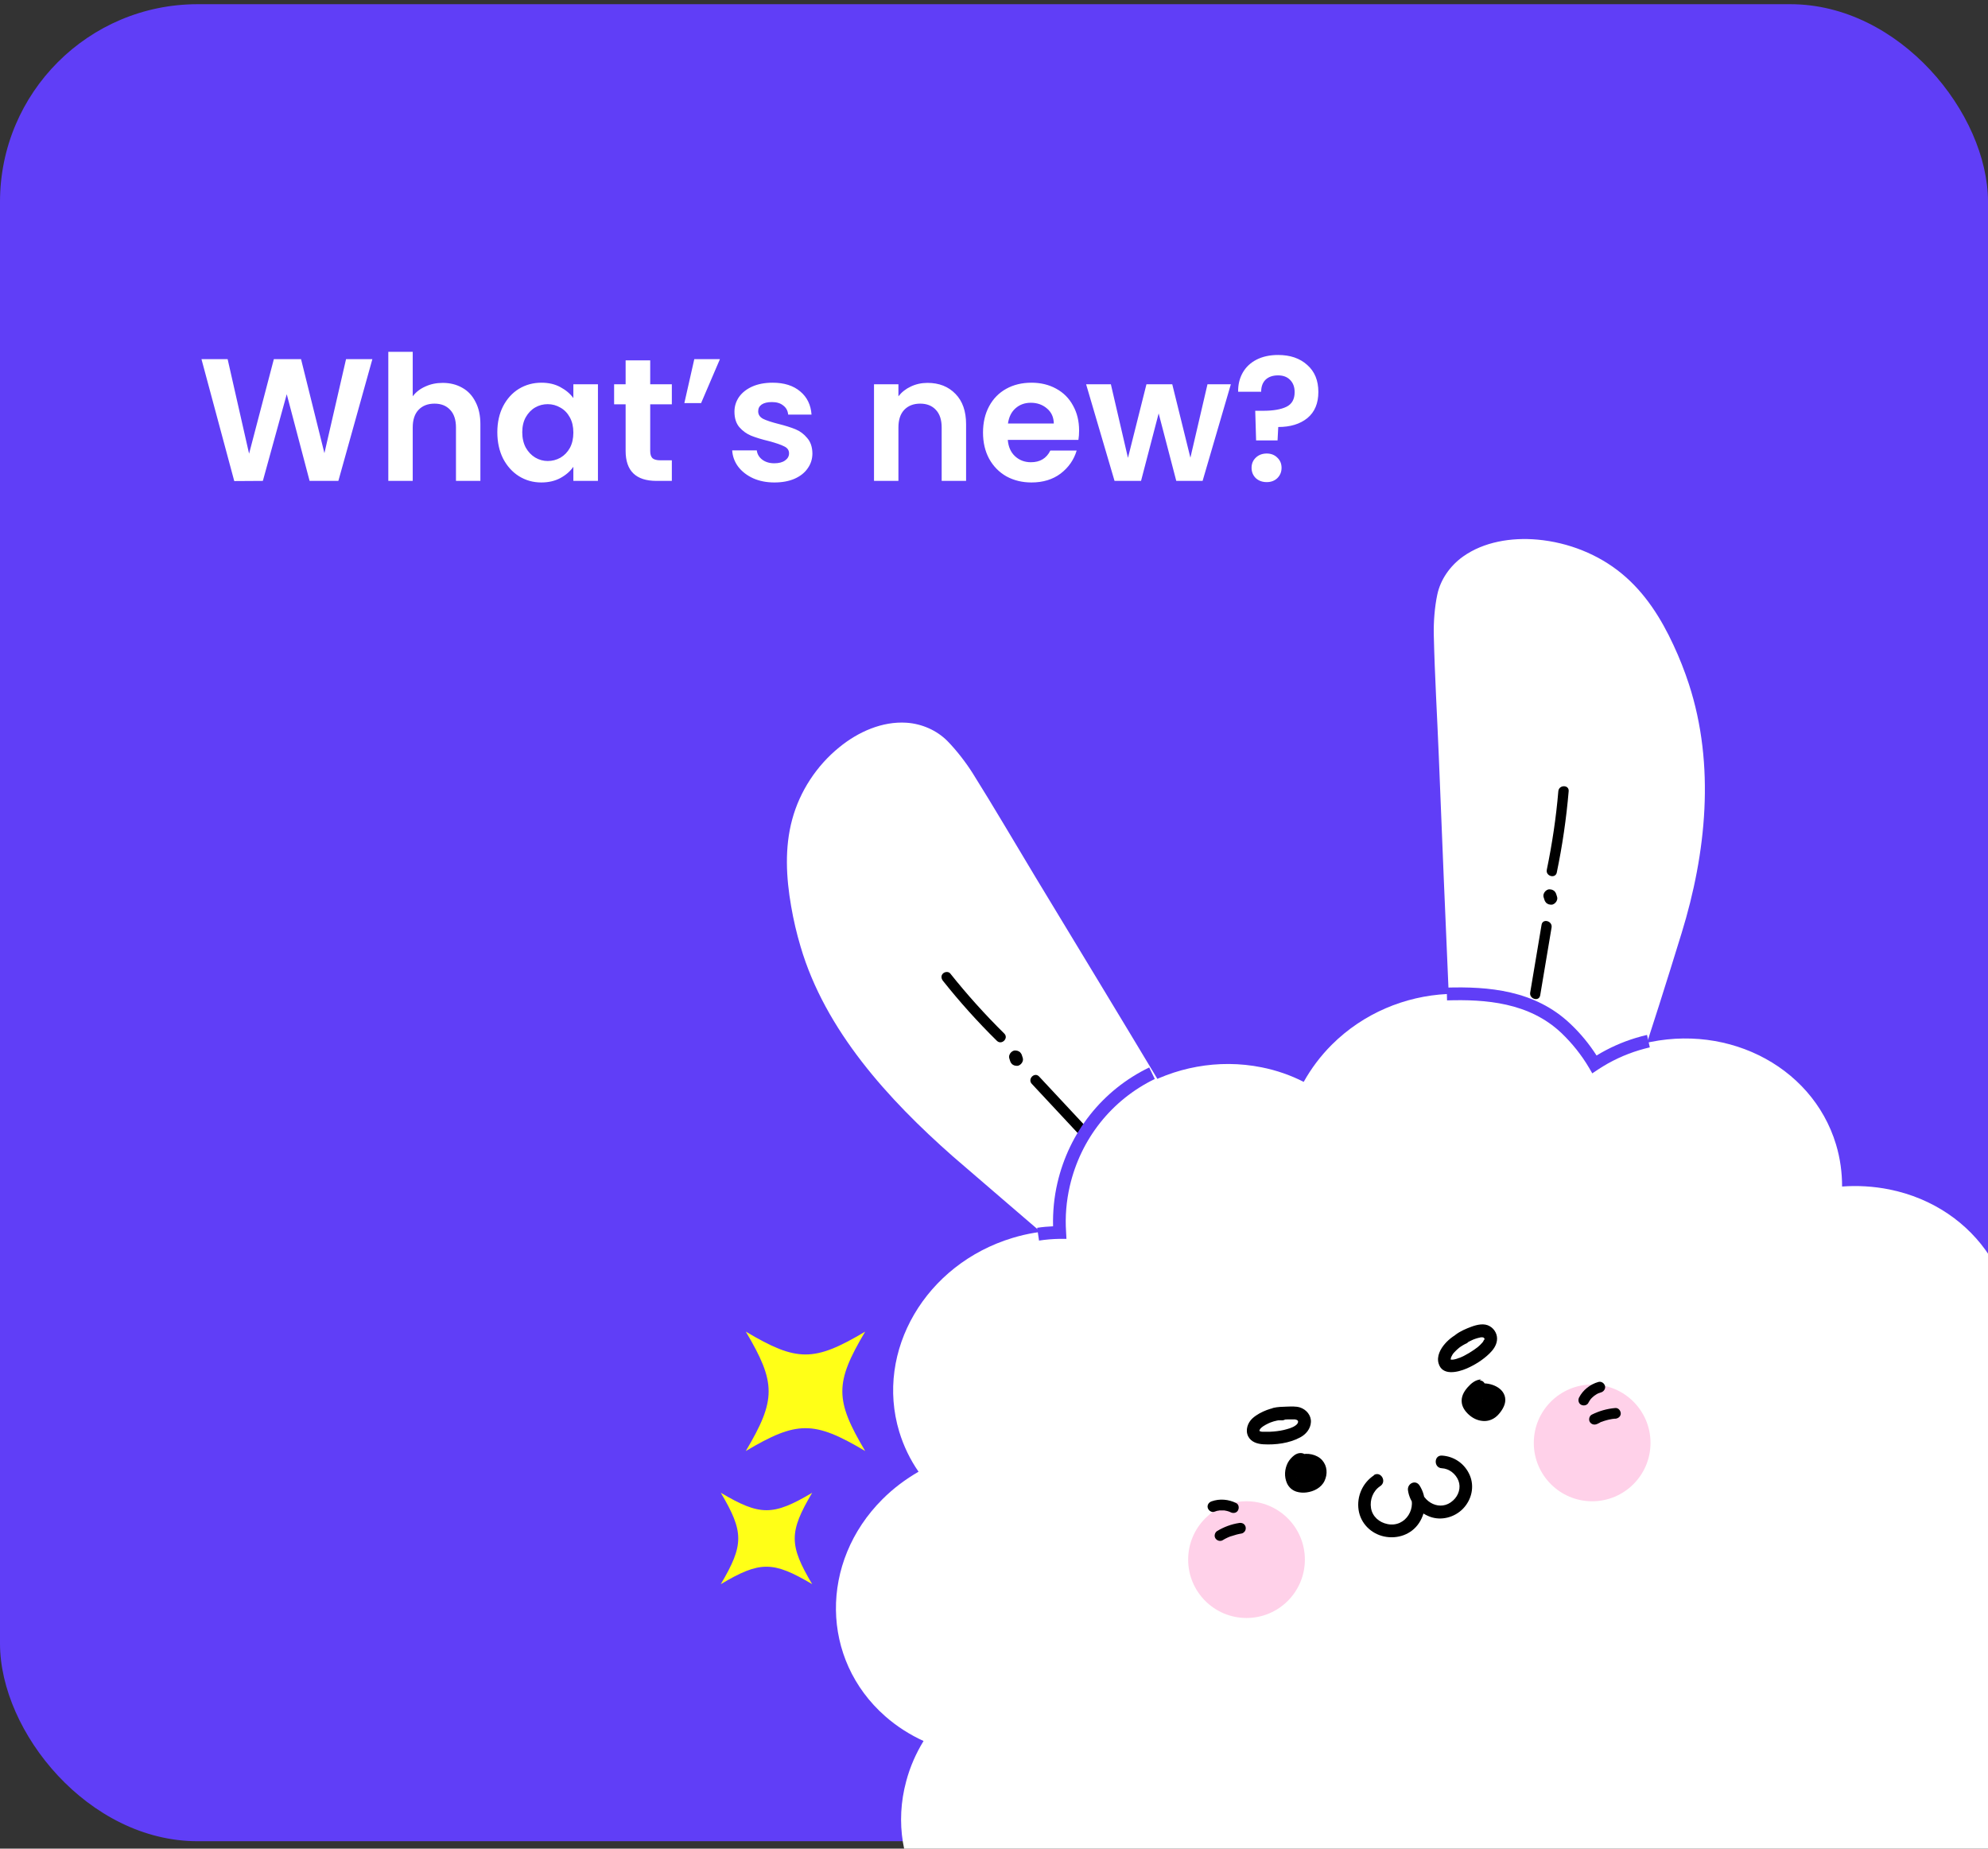 <svg width="171" height="159" viewBox="0 0 171 159" fill="none" xmlns="http://www.w3.org/2000/svg">

<rect x="0" y="0" width="171" height="159" fill="#333333" stroke="none"/>

<rect y="0.361" width="171" height="158" rx="17" fill="#603EF7"/>

<path d="M151.95 177.961C155.44 176.161 158.17 173.041 159.22 169.161C159.57 167.871 159.701 166.581 159.65 165.331C160.93 165.291 162.23 165.081 163.52 164.691C171 162.431 175.37 154.971 173.27 148.021C172.89 146.771 172.33 145.621 171.61 144.581C172.72 143.941 173.77 143.161 174.71 142.221C180.14 136.801 180.04 128.441 174.48 123.551C173.48 122.671 172.36 121.961 171.18 121.421C171.83 120.361 172.34 119.211 172.67 117.971C174.6 110.841 170.05 103.821 162.51 102.301C161.15 102.031 159.78 101.951 158.45 102.051C158.45 100.851 158.29 99.641 157.93 98.441C155.84 91.501 148.07 87.711 140.57 89.971C139.22 90.381 137.97 90.961 136.84 91.671C136.21 90.651 135.41 89.701 134.46 88.861C128.91 83.981 119.99 84.431 114.55 89.861C113.57 90.841 112.771 91.921 112.14 93.051C111.041 92.491 109.83 92.061 108.53 91.801C101.01 90.291 93.341 94.851 91.4 102.001C91.05 103.291 90.921 104.581 90.971 105.831C89.691 105.871 88.391 106.081 87.1 106.471C79.621 108.731 75.251 116.191 77.35 123.141C77.731 124.391 78.29 125.541 79.01 126.581C77.9 127.221 76.85 128.001 75.91 128.941C70.481 134.361 70.581 142.721 76.141 147.611C77.141 148.491 78.26 149.201 79.441 149.741C78.79 150.801 78.281 151.951 77.951 153.191C76.02 160.321 80.57 167.341 88.111 168.861C89.471 169.131 90.841 169.211 92.171 169.111C92.171 170.311 92.331 171.521 92.691 172.721C94.781 179.661 102.55 183.451 110.05 181.191C111.4 180.781 112.65 180.201 113.78 179.491C114.41 180.511 115.21 181.461 116.16 182.301C118.91 184.721 122.49 185.831 126.06 185.671L151.94 177.961H151.95Z" fill="white"/>
<path d="M91.001 107.232C91.001 107.232 82.581 100.002 81.941 99.442C76.421 94.572 70.981 88.632 68.861 81.412C68.52 80.272 68.251 79.112 68.05 77.942C67.621 75.481 67.481 72.912 68.141 70.481C68.79 68.072 70.231 65.862 72.191 64.272C73.82 62.941 75.891 62.022 77.981 62.161C79.3 62.252 80.581 62.812 81.501 63.742C82.27 64.531 83.081 65.572 83.671 66.511C85.51 69.442 87.26 72.442 89.05 75.412C92.65 81.362 96.26 87.302 99.841 93.272C99.971 93.481 100.09 93.692 100.22 93.901L91.01 107.242L91.001 107.232Z" fill="white"/>
<path d="M118.18 126.892C117.2 127.542 116.69 128.702 116.86 129.862C117.03 131.022 117.93 131.912 119.06 132.152C120.19 132.392 121.4 131.992 122.06 130.992C122.72 129.992 122.72 128.732 122.11 127.772C121.76 127.222 121.02 127.602 121.11 128.192C121.26 129.232 122.03 130.092 123 130.452C123.97 130.812 125.12 130.512 125.85 129.752C126.58 128.992 126.85 127.862 126.42 126.872C125.99 125.882 125.07 125.252 124.02 125.192C123.32 125.162 123.32 126.252 124.02 126.282C124.65 126.312 125.22 126.762 125.45 127.352C125.68 127.942 125.47 128.622 124.99 129.052C123.92 130.052 122.35 129.222 122.16 127.892L121.16 128.312C121.99 129.622 120.92 131.412 119.34 131.082C118.64 130.942 118.05 130.442 117.93 129.712C117.81 128.982 118.11 128.222 118.72 127.822C119.33 127.422 118.76 126.492 118.17 126.872L118.18 126.892Z" fill="black"/>
<path d="M93.421 96.921C92.071 95.481 90.721 94.031 89.381 92.591C88.991 92.171 88.361 92.801 88.751 93.221C90.101 94.661 91.451 96.111 92.791 97.551C93.181 97.971 93.811 97.341 93.421 96.921Z" fill="black"/>
<path d="M107.22 139.161C109.993 139.161 112.24 136.914 112.24 134.141C112.24 131.369 109.993 129.121 107.22 129.121C104.448 129.121 102.2 131.369 102.2 134.141C102.2 136.914 104.448 139.161 107.22 139.161Z" fill="#FFD1E9"/>
<path d="M136.951 129.122C139.723 129.122 141.971 126.874 141.971 124.102C141.971 121.329 139.723 119.082 136.951 119.082C134.178 119.082 131.931 121.329 131.931 124.102C131.931 126.874 134.178 129.122 136.951 129.122Z" fill="#FFD1E9"/>
<path d="M87.97 90.981L87.9 90.761C87.88 90.691 87.85 90.631 87.8 90.571C87.76 90.511 87.71 90.461 87.64 90.431C87.58 90.391 87.51 90.371 87.43 90.361C87.36 90.341 87.28 90.351 87.21 90.361L87.08 90.421C87 90.471 86.93 90.541 86.88 90.621L86.82 90.751C86.79 90.851 86.79 90.951 86.82 91.041L86.89 91.261C86.91 91.331 86.94 91.391 86.99 91.451C87.03 91.511 87.08 91.561 87.15 91.591C87.21 91.631 87.28 91.651 87.36 91.661C87.43 91.681 87.51 91.671 87.58 91.661L87.71 91.601C87.79 91.551 87.86 91.481 87.91 91.401L87.97 91.271C88 91.171 88 91.071 87.97 90.981Z" fill="black"/>
<path d="M86.38 88.891C84.73 87.261 83.18 85.541 81.74 83.731C81.59 83.541 81.27 83.571 81.11 83.731C80.92 83.921 80.96 84.171 81.11 84.361C82.55 86.171 84.1 87.901 85.75 89.521C86.16 89.921 86.79 89.291 86.38 88.891Z" fill="black"/>
<path d="M140.71 92.601C142.08 88.491 143.38 84.371 144.65 80.241C146.76 73.381 147.55 65.821 145.27 58.831C144.9 57.701 144.46 56.581 143.95 55.491C142.89 53.201 141.51 50.991 139.49 49.331C137.5 47.691 134.92 46.651 132.24 46.411C130 46.211 127.62 46.601 125.84 47.871C124.72 48.671 123.9 49.861 123.63 51.141C123.4 52.221 123.3 53.541 123.33 54.651C123.41 58.111 123.62 61.581 123.76 65.041C124.04 71.991 124.32 78.941 124.63 85.881C124.64 86.131 124.65 86.371 124.66 86.621L140.7 92.601H140.71Z" fill="white"/>
<path d="M132.481 85.611C132.811 83.661 133.131 81.711 133.461 79.771C133.551 79.211 132.701 78.971 132.601 79.531C132.271 81.481 131.951 83.431 131.621 85.371C131.531 85.931 132.381 86.171 132.481 85.611Z" fill="black"/>
<path d="M133.93 77.121L133.86 76.901C133.84 76.831 133.81 76.771 133.76 76.711C133.72 76.651 133.67 76.601 133.6 76.571C133.54 76.531 133.47 76.511 133.39 76.501C133.32 76.481 133.24 76.491 133.17 76.501L133.04 76.561C132.96 76.611 132.89 76.681 132.84 76.761L132.78 76.891C132.75 76.991 132.75 77.091 132.78 77.181L132.85 77.401C132.87 77.471 132.9 77.531 132.95 77.591C132.99 77.651 133.04 77.701 133.11 77.731C133.17 77.771 133.24 77.791 133.32 77.801C133.39 77.821 133.47 77.811 133.54 77.801L133.67 77.741C133.75 77.691 133.82 77.621 133.87 77.541L133.93 77.411C133.96 77.311 133.96 77.211 133.93 77.121Z" fill="black"/>
<path d="M133.911 75.031C134.391 72.731 134.731 70.391 134.931 68.052C134.981 67.481 134.091 67.481 134.041 68.052C133.851 70.322 133.511 72.572 133.051 74.802C132.931 75.362 133.791 75.602 133.911 75.041V75.031Z" fill="black"/>
<path d="M125.741 114.551C125.191 114.761 124.691 115.121 124.301 115.561C123.911 116.001 123.561 116.641 123.741 117.261C124.051 118.361 125.391 118.031 126.161 117.701C126.871 117.391 127.571 116.951 128.121 116.411C128.431 116.111 128.701 115.741 128.761 115.301C128.831 114.811 128.581 114.321 128.151 114.071C127.671 113.781 127.051 113.931 126.561 114.111C126.101 114.281 125.611 114.491 125.211 114.791C124.971 114.971 124.851 115.261 125.011 115.541C125.151 115.771 125.521 115.921 125.761 115.741C126.021 115.541 126.321 115.401 126.621 115.261C126.641 115.261 126.661 115.241 126.681 115.231C126.581 115.281 126.651 115.241 126.681 115.231C126.721 115.211 126.761 115.201 126.811 115.181C126.911 115.141 127.021 115.111 127.121 115.081C127.211 115.061 127.291 115.041 127.381 115.021C127.281 115.021 127.481 115.001 127.381 115.021C127.431 115.021 127.471 115.021 127.521 115.021C127.541 115.021 127.681 115.021 127.581 115.021C127.491 115.021 127.581 115.031 127.611 115.031C127.661 115.031 127.551 115.001 127.541 115.001C127.551 115.001 127.571 115.021 127.591 115.031C127.491 114.951 127.561 115.011 127.611 115.051L127.681 115.121C127.591 115.011 127.691 115.111 127.681 115.121C127.741 115.191 127.671 115.081 127.681 115.091C127.681 115.111 127.711 115.241 127.701 115.131C127.691 115.021 127.701 115.131 127.701 115.161C127.701 115.271 127.681 115.131 127.701 115.121C127.701 115.121 127.681 115.201 127.681 115.211C127.651 115.321 127.651 115.211 127.681 115.201C127.651 115.201 127.591 115.361 127.571 115.391C127.551 115.421 127.531 115.441 127.511 115.471C127.581 115.371 127.531 115.441 127.491 115.491C127.381 115.621 127.251 115.741 127.121 115.851C127.091 115.871 127.061 115.901 127.031 115.921C126.961 115.981 127.111 115.861 127.001 115.941C126.931 115.991 126.851 116.051 126.781 116.101C126.511 116.291 126.221 116.461 125.931 116.611C125.821 116.661 125.711 116.711 125.611 116.761C125.781 116.681 125.631 116.761 125.551 116.781C125.471 116.801 125.401 116.831 125.321 116.861C125.241 116.891 125.171 116.901 125.091 116.921C125.051 116.921 125.011 116.931 124.971 116.941C124.911 116.961 125.031 116.941 125.031 116.941C125.011 116.941 124.981 116.941 124.961 116.941C124.921 116.941 124.881 116.941 124.841 116.941C124.821 116.941 124.811 116.941 124.791 116.941C124.711 116.941 124.811 116.901 124.841 116.941C124.841 116.941 124.761 116.921 124.751 116.921C124.661 116.921 124.831 116.901 124.801 116.951C124.801 116.951 124.751 116.931 124.751 116.921C124.691 116.881 124.841 117.021 124.751 116.921C124.751 116.921 124.831 117.021 124.791 116.971C124.771 116.891 124.771 116.951 124.791 116.971C124.811 117.061 124.791 116.971 124.791 116.961C124.781 116.891 124.791 117.071 124.791 116.991C124.791 116.931 124.791 116.871 124.791 116.811C124.791 116.741 124.791 116.841 124.791 116.851C124.791 116.821 124.801 116.791 124.811 116.771C124.821 116.751 124.831 116.721 124.841 116.691C124.811 116.751 124.831 116.741 124.841 116.691C124.871 116.631 124.901 116.581 124.931 116.521C124.941 116.501 124.961 116.481 124.971 116.461C124.971 116.461 125.031 116.371 125.001 116.411C124.961 116.461 125.031 116.381 125.041 116.371C125.061 116.341 125.091 116.321 125.111 116.291C125.161 116.241 125.211 116.191 125.261 116.141C125.301 116.101 125.351 116.061 125.401 116.011C125.421 116.001 125.561 115.881 125.491 115.931C125.591 115.851 125.711 115.781 125.821 115.711C125.871 115.681 125.911 115.661 125.961 115.631C125.991 115.621 126.011 115.611 126.041 115.591C125.921 115.641 126.111 115.551 126.041 115.591C126.321 115.491 126.511 115.221 126.421 114.921C126.351 114.651 126.021 114.431 125.751 114.541L125.741 114.551Z" fill="black"/>
<path d="M110.28 121.022C109.84 121.012 109.38 121.122 108.97 121.272C108.53 121.442 108.1 121.662 107.74 121.982C107.32 122.362 107.1 123.002 107.36 123.532C107.61 124.032 108.16 124.192 108.67 124.222C109.72 124.282 110.9 124.132 111.83 123.632C112.33 123.372 112.73 122.892 112.76 122.312C112.79 121.732 112.37 121.232 111.82 121.052C111.46 120.942 111.05 120.972 110.68 120.982C110.31 120.992 109.89 121.002 109.52 121.092C108.84 121.272 109.13 122.322 109.81 122.152C109.85 122.152 109.88 122.142 109.92 122.132C109.95 122.132 110.02 122.132 109.88 122.132C109.91 122.132 109.94 122.132 109.96 122.132C110.09 122.122 110.22 122.112 110.35 122.102C110.62 122.082 110.89 122.072 111.16 122.082C111.25 122.082 111.34 122.082 111.42 122.082C111.34 122.072 111.55 122.122 111.51 122.112C111.57 122.132 111.6 122.152 111.64 122.202C111.66 122.222 111.66 122.282 111.65 122.332C111.63 122.422 111.55 122.522 111.45 122.592C111.16 122.812 110.77 122.902 110.42 122.992C110.03 123.082 109.64 123.122 109.25 123.142C109.06 123.142 108.88 123.142 108.69 123.142C108.65 123.142 108.61 123.142 108.57 123.142C108.47 123.132 108.63 123.152 108.54 123.142C108.51 123.142 108.48 123.132 108.45 123.122C108.44 123.122 108.3 123.062 108.37 123.092C108.36 123.092 108.28 123.052 108.35 123.082C108.32 123.072 108.33 123.042 108.32 123.052C108.31 123.062 108.32 123.142 108.33 123.052C108.35 122.952 108.41 122.872 108.51 122.782C108.6 122.702 108.71 122.632 108.87 122.542C109.02 122.462 109.16 122.392 109.29 122.342C109.47 122.272 109.65 122.222 109.84 122.182C109.88 122.182 109.92 122.162 109.96 122.162C110.02 122.152 109.92 122.162 110.02 122.162C110.12 122.162 110.2 122.152 110.28 122.162C110.58 122.162 110.83 121.902 110.83 121.612C110.83 121.312 110.58 121.072 110.28 121.062V121.022Z" fill="black"/>
<path d="M106.34 129.281C105.68 128.951 104.91 128.881 104.21 129.131C103.98 129.211 103.81 129.451 103.89 129.701C103.96 129.921 104.21 130.111 104.46 130.021C104.53 129.991 104.6 129.971 104.67 129.951C104.7 129.951 104.74 129.931 104.77 129.931C104.8 129.931 104.86 129.931 104.89 129.911C104.82 129.911 104.81 129.921 104.84 129.911C104.85 129.911 104.87 129.911 104.88 129.911C104.92 129.911 104.96 129.911 105 129.911C105.07 129.911 105.14 129.911 105.21 129.911C105.24 129.911 105.28 129.911 105.31 129.911C105.43 129.921 105.23 129.891 105.32 129.911C105.39 129.921 105.46 129.941 105.52 129.951C105.58 129.961 105.65 129.991 105.72 130.011C105.74 130.011 105.76 130.021 105.78 130.031C105.83 130.051 105.82 130.041 105.75 130.021C105.75 130.021 105.85 130.071 105.86 130.071C106.08 130.181 106.37 130.131 106.49 129.901C106.6 129.691 106.56 129.381 106.32 129.271L106.34 129.281Z" fill="black"/>
<path d="M136.62 120.662C136.68 120.552 136.75 120.442 136.82 120.342L136.75 120.432C136.87 120.272 137.01 120.142 137.16 120.022L137.07 120.092C137.23 119.972 137.39 119.872 137.58 119.792L137.47 119.842C137.55 119.812 137.64 119.782 137.73 119.752C137.96 119.682 138.13 119.422 138.05 119.182C137.97 118.942 137.73 118.792 137.48 118.862C136.78 119.062 136.16 119.552 135.83 120.192C135.72 120.402 135.77 120.702 136 120.822C136.21 120.932 136.51 120.882 136.63 120.652L136.62 120.662Z" fill="black"/>
<path d="M106.581 130.991C105.921 131.091 105.281 131.331 104.711 131.671C104.501 131.791 104.411 132.091 104.541 132.301C104.671 132.511 104.951 132.601 105.171 132.471C105.301 132.391 105.441 132.311 105.581 132.251C105.621 132.231 105.661 132.211 105.691 132.201H105.721C105.721 132.201 105.761 132.171 105.701 132.201C105.761 132.161 105.851 132.141 105.921 132.121C106.211 132.021 106.511 131.941 106.811 131.891C106.921 131.871 107.031 131.771 107.091 131.681C107.151 131.581 107.171 131.441 107.141 131.321C107.111 131.201 107.031 131.101 106.931 131.041C106.811 130.981 106.701 130.971 106.571 130.991H106.581Z" fill="black"/>
<path d="M137.391 122.471C137.461 122.441 137.531 122.401 137.591 122.371C137.611 122.371 137.631 122.351 137.651 122.341C137.591 122.371 137.581 122.371 137.631 122.341C137.661 122.331 137.691 122.321 137.721 122.301C137.861 122.251 138.001 122.201 138.151 122.161C138.301 122.121 138.441 122.081 138.591 122.061C138.621 122.061 138.651 122.051 138.691 122.041C138.711 122.041 138.731 122.041 138.751 122.041C138.801 122.041 138.791 122.041 138.721 122.041C138.781 122.021 138.881 122.021 138.951 122.021C139.191 122.001 139.421 121.821 139.411 121.561C139.401 121.331 139.211 121.081 138.951 121.101C138.241 121.161 137.561 121.351 136.921 121.671C136.701 121.781 136.631 122.101 136.751 122.301C136.891 122.521 137.151 122.581 137.381 122.471H137.391Z" fill="black"/>
<path d="M136.97 92.332L136.68 91.832C136.03 90.732 135.23 89.732 134.31 88.852C131.53 86.212 127.77 85.942 124.47 86.042L124.44 84.942C128 84.842 132 85.142 135.07 88.052C135.93 88.862 136.69 89.782 137.33 90.782C138.38 90.142 139.51 89.632 140.7 89.272C141.02 89.172 141.34 89.092 141.67 89.012L141.91 90.082C141.61 90.152 141.31 90.232 141.01 90.322C139.75 90.702 138.55 91.262 137.45 91.992L136.97 92.312V92.332Z" fill="#603EF7"/>
<path d="M89.371 106.682L89.211 105.602C89.661 105.532 90.121 105.492 90.581 105.472C90.551 104.222 90.671 102.972 90.951 101.762C91.961 97.382 94.831 93.751 98.851 91.811L99.331 92.802C95.621 94.602 92.961 97.951 92.021 102.012C91.721 103.312 91.611 104.642 91.701 105.972L91.731 106.552H91.151C90.551 106.562 89.951 106.612 89.361 106.702L89.371 106.682Z" fill="#603EF7"/>
<path d="M112.44 125.281C112.18 124.891 111.7 124.901 111.35 125.151C111.11 125.331 110.91 125.551 110.77 125.811C110.49 126.361 110.45 127.001 110.7 127.571C110.86 127.921 111.14 128.171 111.5 128.291C111.78 128.381 112.1 128.401 112.39 128.361C113.01 128.281 113.65 127.961 113.93 127.371C114.21 126.781 114.17 126.091 113.73 125.591C113.29 125.091 112.43 124.911 111.81 125.141C111.45 125.271 111.18 125.521 111.03 125.871C110.89 126.201 110.91 126.601 111.13 126.901C111.53 127.471 112.54 127.831 113.09 127.261C113.41 126.931 113.45 126.411 113.26 126.011C113.07 125.611 112.58 125.351 112.14 125.471C111.89 125.541 111.66 125.721 111.58 125.981C111.5 126.241 111.6 126.521 111.78 126.731C111.93 126.891 112.13 127.001 112.33 127.071C112.55 127.141 112.76 127.131 112.98 127.101C113.09 127.091 113.23 126.971 113.28 126.871C113.34 126.761 113.37 126.621 113.33 126.491C113.16 125.941 112.61 125.641 112.05 125.751C111.8 125.801 111.63 126.111 111.71 126.361C111.8 126.631 112.05 126.761 112.32 126.701C112.21 126.731 112.43 126.681 112.32 126.701C112.38 126.681 112.32 126.711 112.28 126.701L112.37 126.731C112.34 126.731 112.28 126.681 112.35 126.731C112.43 126.781 112.34 126.731 112.35 126.721C112.35 126.721 112.4 126.771 112.41 126.781C112.45 126.821 112.35 126.691 112.4 126.771C112.37 126.671 112.45 126.851 112.4 126.771L112.74 126.161C112.87 126.141 112.73 126.161 112.69 126.161C112.61 126.161 112.71 126.161 112.71 126.161L112.64 126.141L112.57 126.121C112.57 126.121 112.67 126.181 112.59 126.121C112.57 126.111 112.55 126.101 112.53 126.081C112.46 126.041 112.54 126.091 112.54 126.091C112.54 126.091 112.49 126.051 112.49 126.041C112.5 126.071 112.53 126.091 112.54 126.131C112.57 126.241 112.51 126.381 112.41 126.431C112.44 126.411 112.47 126.411 112.38 126.431C112.46 126.411 112.35 126.431 112.35 126.431H112.42H112.36C112.3 126.431 112.36 126.431 112.38 126.441C112.43 126.461 112.35 126.421 112.35 126.411C112.35 126.411 112.4 126.451 112.4 126.461L112.36 126.421L112.38 126.451L112.4 126.481L112.38 126.431C112.38 126.431 112.4 126.491 112.4 126.501C112.43 126.581 112.4 126.471 112.4 126.471C112.41 126.471 112.4 126.551 112.4 126.561C112.4 126.631 112.43 126.471 112.4 126.531C112.4 126.551 112.39 126.571 112.38 126.601C112.37 126.661 112.43 126.531 112.38 126.581L112.35 126.621C112.34 126.581 112.42 126.561 112.36 126.601C112.46 126.521 112.4 126.581 112.38 126.581L112.43 126.561H112.4C112.4 126.561 112.35 126.581 112.4 126.581C112.44 126.581 112.44 126.581 112.41 126.581C112.39 126.581 112.36 126.581 112.34 126.581C112.27 126.581 112.43 126.601 112.36 126.581C112.31 126.561 112.26 126.561 112.21 126.541C112.09 126.501 112.26 126.571 112.18 126.531C112.13 126.501 112.08 126.481 112.03 126.451C112.02 126.451 111.99 126.411 111.97 126.411C111.97 126.411 112.04 126.471 112 126.431C111.99 126.411 111.97 126.401 111.95 126.381C111.93 126.361 111.91 126.311 111.94 126.371C111.97 126.431 111.94 126.371 111.94 126.351C111.92 126.301 111.92 126.301 111.94 126.331V126.361C111.94 126.361 111.94 126.331 111.94 126.311C111.92 126.271 111.94 126.421 111.94 126.331C111.94 126.321 111.94 126.271 111.94 126.271C111.94 126.291 111.91 126.381 111.94 126.301L111.96 126.241C111.96 126.241 111.92 126.331 111.94 126.281C111.95 126.261 111.96 126.241 111.97 126.221C111.98 126.201 112.01 126.141 111.97 126.201C111.94 126.261 111.97 126.201 111.98 126.191C111.98 126.191 112.03 126.131 112.04 126.131C112.04 126.131 111.95 126.181 112.02 126.151C112.04 126.141 112.07 126.121 112.09 126.111C112.11 126.101 112.16 126.061 112.08 126.111C112.1 126.101 112.13 126.091 112.15 126.081C112.19 126.071 112.24 126.061 112.28 126.051C112.35 126.031 112.19 126.051 112.26 126.051C112.29 126.051 112.33 126.051 112.36 126.051C112.41 126.051 112.46 126.051 112.52 126.051C112.62 126.051 112.52 126.051 112.51 126.051C112.53 126.051 112.57 126.061 112.58 126.061C112.63 126.071 112.68 126.081 112.73 126.101C112.75 126.101 112.78 126.121 112.8 126.121C112.87 126.141 112.8 126.111 112.79 126.121C112.81 126.121 112.91 126.181 112.92 126.191C112.94 126.201 112.96 126.221 112.98 126.231C112.9 126.161 112.95 126.211 112.97 126.231C112.99 126.251 113 126.261 113.01 126.271C113.06 126.321 112.98 126.271 112.99 126.241C112.99 126.241 113.06 126.341 113.06 126.361C113.12 126.461 113.04 126.271 113.07 126.381C113.08 126.411 113.09 126.451 113.1 126.481C113.1 126.481 113.1 126.541 113.11 126.541C113.09 126.521 113.11 126.431 113.11 126.501C113.11 126.551 113.11 126.591 113.11 126.641C113.11 126.661 113.11 126.681 113.11 126.701C113.11 126.771 113.13 126.601 113.11 126.661C113.11 126.701 113.09 126.741 113.08 126.781C113.08 126.821 113.06 126.851 113.05 126.891C113.02 126.971 113.05 126.871 113.06 126.861C113.04 126.881 113.03 126.921 113.02 126.941C113 126.971 112.98 127.001 112.96 127.031C112.93 127.081 113.03 126.961 112.98 127.011C112.96 127.031 112.95 127.041 112.93 127.061C112.9 127.091 112.86 127.121 112.83 127.161C112.79 127.201 112.86 127.141 112.86 127.141C112.84 127.141 112.8 127.191 112.78 127.201C112.74 127.221 112.7 127.251 112.66 127.271C112.64 127.271 112.63 127.281 112.61 127.291C112.55 127.321 112.7 127.261 112.63 127.291C112.54 127.321 112.44 127.351 112.35 127.371C112.33 127.371 112.29 127.371 112.28 127.381C112.28 127.381 112.4 127.371 112.31 127.381C112.26 127.381 112.22 127.381 112.17 127.381C112.13 127.381 112.09 127.381 112.05 127.381C112.03 127.381 112 127.381 111.98 127.381C111.9 127.381 111.95 127.361 111.98 127.381C111.95 127.361 111.87 127.361 111.83 127.351C111.8 127.351 111.78 127.341 111.75 127.331C111.67 127.331 111.72 127.331 111.75 127.331C111.73 127.331 111.7 127.301 111.68 127.291C111.61 127.261 111.68 127.301 111.68 127.291C111.68 127.291 111.65 127.261 111.64 127.251C111.64 127.251 111.56 127.111 111.55 127.091C111.53 127.051 111.55 127.031 111.56 127.121C111.56 127.101 111.54 127.081 111.54 127.061C111.52 127.011 111.51 126.961 111.5 126.911C111.5 126.891 111.5 126.861 111.49 126.851C111.49 126.871 111.5 126.961 111.49 126.891C111.49 126.791 111.49 126.691 111.49 126.591C111.49 126.541 111.49 126.641 111.49 126.641C111.49 126.611 111.5 126.581 111.51 126.551C111.52 126.501 111.53 126.461 111.55 126.411C111.55 126.391 111.55 126.381 111.56 126.361C111.56 126.341 111.57 126.331 111.58 126.321C111.59 126.291 111.58 126.301 111.56 126.361C111.56 126.361 111.62 126.241 111.62 126.231C111.64 126.191 111.67 126.151 111.7 126.111C111.71 126.091 111.73 126.081 111.74 126.061C111.72 126.101 111.68 126.131 111.74 126.071C111.77 126.031 111.8 126.001 111.84 125.971C111.86 125.961 111.87 125.941 111.89 125.931C111.96 125.871 111.83 125.971 111.88 125.931C111.9 125.921 111.91 125.911 111.93 125.901C111.99 125.861 111.94 125.901 111.9 125.901C111.94 125.891 111.97 125.901 111.85 125.901H111.88C111.75 125.901 111.65 125.841 111.58 125.731C111.72 125.951 112.02 126.061 112.26 125.911C112.48 125.771 112.59 125.471 112.44 125.231V125.281Z" fill="black"/>
<path d="M127.41 118.641C126.92 118.661 126.55 118.971 126.24 119.321C125.9 119.711 125.66 120.151 125.74 120.681C125.81 121.131 126.13 121.511 126.47 121.781C126.81 122.051 127.22 122.211 127.65 122.221C128.11 122.231 128.54 122.031 128.85 121.701C129.16 121.371 129.49 120.881 129.48 120.391C129.46 119.341 128.18 118.871 127.29 119.001C126.85 119.071 126.44 119.341 126.2 119.721C125.94 120.121 125.93 120.631 126.14 121.061C126.37 121.531 126.86 121.711 127.35 121.761C127.8 121.801 128.33 121.731 128.63 121.351C128.93 120.971 128.99 120.451 128.8 119.991C128.61 119.531 128.21 119.201 127.71 119.191C127.25 119.181 126.76 119.501 126.64 119.961C126.51 120.481 126.85 121.071 127.4 121.161C127.7 121.211 127.99 121.141 128.22 120.941C128.44 120.751 128.55 120.441 128.48 120.161C128.34 119.591 127.7 119.311 127.18 119.551C126.92 119.671 126.75 119.941 126.74 120.231C126.72 120.551 126.92 120.821 127.21 120.941C127.46 121.041 127.76 121.051 127.99 120.911C128.26 120.751 128.39 120.431 128.31 120.131C128.23 119.861 127.97 119.631 127.68 119.651C127.44 119.671 127.29 119.791 127.2 120.011C127.12 120.211 127.2 120.451 127.34 120.601C127.5 120.761 127.71 120.801 127.92 120.761C128.17 120.711 128.34 120.401 128.26 120.151C128.17 119.881 127.92 119.751 127.65 119.811H127.62C127.71 119.811 127.79 119.811 127.88 119.811L128.13 120.271L127.65 120.631L127.57 120.611L127.36 120.451C127.36 120.451 127.32 120.351 127.32 120.311C127.32 120.201 127.38 120.111 127.47 120.061L127.53 120.021C127.63 120.021 127.46 120.001 127.55 120.021C127.62 120.031 127.53 119.981 127.56 120.021C127.59 120.061 127.62 120.071 127.65 120.131C127.69 120.201 127.7 120.241 127.68 120.311V120.271C127.68 120.271 127.66 120.351 127.62 120.371L127.57 120.421C127.57 120.421 127.62 120.391 127.58 120.421C127.57 120.421 127.46 120.431 127.52 120.441C127.59 120.441 127.44 120.411 127.51 120.441C127.58 120.471 127.44 120.391 127.5 120.441C127.56 120.491 127.45 120.381 127.5 120.431C127.47 120.331 127.54 120.481 127.5 120.431L127.48 120.381C127.48 120.341 127.48 120.301 127.49 120.261C127.49 120.251 127.56 120.171 127.52 120.211C127.47 120.261 127.59 120.161 127.52 120.211C127.45 120.261 127.59 120.191 127.52 120.211C127.44 120.231 127.64 120.181 127.52 120.211C127.59 120.191 127.54 120.261 127.53 120.211C127.53 120.241 127.63 120.211 127.53 120.211L127.56 120.241C127.56 120.241 127.52 120.201 127.54 120.241C127.58 120.281 127.54 120.221 127.52 120.211C127.48 120.151 127.55 120.281 127.52 120.211C127.49 120.141 127.52 120.311 127.52 120.211C127.52 120.231 127.49 120.311 127.52 120.241V120.271C127.52 120.271 127.53 120.231 127.5 120.281L127.55 120.231C127.5 120.271 127.51 120.271 127.55 120.231C127.58 120.211 127.65 120.201 127.55 120.231C127.56 120.231 127.62 120.211 127.62 120.211H127.59H127.61C127.61 120.211 127.63 120.211 127.57 120.211C127.59 120.211 127.63 120.231 127.65 120.231C127.69 120.241 127.7 120.271 127.64 120.231C127.66 120.241 127.69 120.261 127.71 120.271C127.63 120.231 127.7 120.261 127.73 120.291C127.75 120.311 127.77 120.331 127.78 120.351C127.73 120.271 127.77 120.331 127.78 120.351C127.79 120.371 127.81 120.401 127.82 120.421C127.84 120.451 127.84 120.501 127.82 120.421C127.83 120.471 127.85 120.521 127.86 120.571C127.83 120.481 127.86 120.521 127.86 120.551C127.86 120.591 127.86 120.631 127.86 120.671C127.86 120.651 127.88 120.571 127.86 120.651C127.86 120.671 127.85 120.701 127.84 120.721C127.84 120.761 127.8 120.781 127.84 120.711C127.83 120.731 127.81 120.761 127.8 120.781C127.83 120.721 127.83 120.741 127.8 120.771C127.75 120.831 127.79 120.791 127.8 120.771C127.78 120.791 127.75 120.801 127.73 120.811C127.81 120.761 127.71 120.811 127.69 120.811C127.67 120.811 127.63 120.821 127.6 120.831C127.62 120.831 127.7 120.811 127.6 120.831C127.54 120.831 127.48 120.831 127.42 120.831C127.36 120.831 127.3 120.831 127.24 120.821C127.26 120.821 127.33 120.821 127.24 120.821C127.2 120.821 127.15 120.801 127.11 120.791C127.08 120.791 127.05 120.771 127.03 120.761C127.04 120.761 127.11 120.801 127.03 120.761C126.95 120.711 127.01 120.751 127.03 120.761C127.01 120.741 126.99 120.721 126.97 120.711C126.91 120.651 126.97 120.711 126.97 120.721C126.95 120.691 126.94 120.661 126.92 120.641C126.88 120.581 126.94 120.721 126.92 120.651C126.92 120.621 126.9 120.591 126.89 120.561C126.87 120.471 126.89 120.561 126.89 120.581C126.89 120.551 126.89 120.531 126.89 120.501C126.89 120.471 126.89 120.451 126.89 120.421C126.89 120.451 126.89 120.531 126.89 120.421C126.89 120.401 126.91 120.321 126.89 120.391C126.87 120.461 126.89 120.371 126.91 120.361C126.92 120.341 126.94 120.321 126.95 120.291C126.97 120.241 126.9 120.341 126.95 120.281C126.97 120.261 126.99 120.241 127 120.221C127 120.221 127.1 120.131 127.04 120.181C126.99 120.221 127.06 120.171 127.07 120.161C127.09 120.151 127.12 120.131 127.14 120.121C127.16 120.111 127.19 120.101 127.21 120.081C127.14 120.101 127.27 120.051 127.21 120.081C127.24 120.081 127.26 120.061 127.29 120.061C127.3 120.061 127.43 120.031 127.38 120.041C127.32 120.051 127.42 120.041 127.43 120.041C127.46 120.041 127.49 120.041 127.52 120.041C127.55 120.041 127.58 120.041 127.61 120.041C127.62 120.041 127.72 120.051 127.66 120.041C127.6 120.031 127.7 120.041 127.71 120.051C127.75 120.051 127.79 120.071 127.83 120.081C127.86 120.081 127.89 120.101 127.92 120.111C127.93 120.111 128.05 120.161 127.99 120.141C127.94 120.121 128.02 120.151 128.03 120.161C128.05 120.171 128.08 120.181 128.1 120.201C128.15 120.231 128.2 120.261 128.25 120.301C128.17 120.241 128.28 120.331 128.3 120.351C128.32 120.371 128.35 120.421 128.3 120.351C128.32 120.381 128.33 120.411 128.35 120.431C128.39 120.481 128.33 120.351 128.35 120.421C128.35 120.441 128.37 120.531 128.36 120.441C128.36 120.471 128.36 120.501 128.36 120.531C128.36 120.511 128.38 120.441 128.36 120.531C128.36 120.561 128.34 120.591 128.34 120.621C128.34 120.631 128.3 120.711 128.34 120.631C128.31 120.701 128.27 120.771 128.22 120.841C128.19 120.891 128.15 120.941 128.11 120.991C128.17 120.921 128.05 121.051 128.04 121.071C128 121.111 127.96 121.161 127.91 121.201C127.84 121.261 127.89 121.221 127.91 121.201C127.87 121.221 127.84 121.251 127.8 121.271C127.78 121.281 127.72 121.301 127.81 121.271C127.79 121.271 127.76 121.291 127.74 121.291C127.72 121.291 127.69 121.301 127.67 121.311C127.59 121.331 127.69 121.311 127.69 121.311C127.69 121.331 127.55 121.311 127.54 121.311C127.51 121.311 127.49 121.311 127.46 121.311C127.34 121.311 127.56 121.341 127.44 121.311C127.38 121.291 127.31 121.271 127.25 121.261C127.16 121.221 127.23 121.261 127.25 121.261C127.22 121.251 127.19 121.231 127.16 121.221C127.11 121.191 127.05 121.161 127 121.131C126.98 121.121 126.96 121.101 126.93 121.081C127.02 121.141 126.93 121.081 126.9 121.061C126.85 121.021 126.8 120.971 126.76 120.921C126.74 120.901 126.72 120.871 126.7 120.851C126.74 120.901 126.7 120.851 126.68 120.821C126.66 120.791 126.64 120.751 126.62 120.721C126.57 120.651 126.62 120.741 126.61 120.691C126.61 120.661 126.59 120.631 126.58 120.611C126.57 120.561 126.58 120.521 126.58 120.591C126.58 120.561 126.58 120.531 126.58 120.501C126.58 120.551 126.57 120.561 126.58 120.521C126.58 120.501 126.58 120.481 126.59 120.461C126.59 120.431 126.61 120.411 126.62 120.381C126.59 120.481 126.64 120.361 126.64 120.341C126.67 120.281 126.71 120.231 126.75 120.171C126.7 120.221 126.79 120.111 126.75 120.171C126.78 120.141 126.81 120.101 126.84 120.071C126.93 119.971 127.03 119.861 127.13 119.771C127.06 119.821 127.11 119.781 127.13 119.771C127.17 119.751 127.2 119.731 127.24 119.711C127.15 119.741 127.22 119.711 127.24 119.711C127.34 119.681 127.16 119.711 127.28 119.711C127.54 119.711 127.79 119.491 127.77 119.221C127.75 118.951 127.55 118.721 127.28 118.731L127.41 118.641Z" fill="black"/>
<path d="M69.86 128.391C67.86 131.771 67.86 132.881 69.86 136.251C66.48 134.251 65.37 134.251 62 136.251C64 132.871 64 131.761 62 128.391C65.38 130.391 66.49 130.391 69.86 128.391Z" fill="#FFFF17"/>
<path d="M74.42 114.531C71.8 118.941 71.8 120.391 74.42 124.801C70.01 122.181 68.56 122.181 64.15 124.801C66.77 120.391 66.77 118.941 64.15 114.531C68.56 117.151 70.01 117.151 74.42 114.531Z" fill="#FFFF17"/>
<path d="M32.03 30.891L29.105 41.361H26.63L24.665 33.906L22.61 41.361L20.15 41.376L17.33 30.891H19.58L21.425 39.021L23.555 30.891H25.895L27.905 38.976L29.765 30.891H32.03ZM38.081 32.931C38.711 32.931 39.271 33.071 39.761 33.351C40.251 33.621 40.631 34.026 40.901 34.566C41.181 35.096 41.321 35.736 41.321 36.486V41.361H39.221V36.771C39.221 36.111 39.056 35.606 38.726 35.256C38.396 34.896 37.946 34.716 37.376 34.716C36.796 34.716 36.336 34.896 35.996 35.256C35.666 35.606 35.501 36.111 35.501 36.771V41.361H33.401V30.261H35.501V34.086C35.771 33.726 36.131 33.446 36.581 33.246C37.031 33.036 37.531 32.931 38.081 32.931ZM42.778 37.176C42.778 36.336 42.943 35.591 43.273 34.941C43.613 34.291 44.068 33.791 44.638 33.441C45.218 33.091 45.863 32.916 46.573 32.916C47.193 32.916 47.733 33.041 48.193 33.291C48.663 33.541 49.038 33.856 49.318 34.236V33.051H51.433V41.361H49.318V40.146C49.048 40.536 48.673 40.861 48.193 41.121C47.723 41.371 47.178 41.496 46.558 41.496C45.858 41.496 45.218 41.316 44.638 40.956C44.068 40.596 43.613 40.091 43.273 39.441C42.943 38.781 42.778 38.026 42.778 37.176ZM49.318 37.206C49.318 36.696 49.218 36.261 49.018 35.901C48.818 35.531 48.548 35.251 48.208 35.061C47.868 34.861 47.503 34.761 47.113 34.761C46.723 34.761 46.363 34.856 46.033 35.046C45.703 35.236 45.433 35.516 45.223 35.886C45.023 36.246 44.923 36.676 44.923 37.176C44.923 37.676 45.023 38.116 45.223 38.496C45.433 38.866 45.703 39.151 46.033 39.351C46.373 39.551 46.733 39.651 47.113 39.651C47.503 39.651 47.868 39.556 48.208 39.366C48.548 39.166 48.818 38.886 49.018 38.526C49.218 38.156 49.318 37.716 49.318 37.206ZM55.929 34.776V38.796C55.929 39.076 55.994 39.281 56.124 39.411C56.264 39.531 56.494 39.591 56.814 39.591H57.789V41.361H56.469C54.699 41.361 53.814 40.501 53.814 38.781V34.776H52.824V33.051H53.814V30.996H55.929V33.051H57.789V34.776H55.929ZM59.72 30.891H61.925L60.305 34.671H58.865L59.72 30.891ZM66.611 41.496C65.93 41.496 65.32 41.376 64.781 41.136C64.24 40.886 63.81 40.551 63.49 40.131C63.181 39.711 63.011 39.246 62.98 38.736H65.096C65.135 39.056 65.29 39.321 65.561 39.531C65.841 39.741 66.186 39.846 66.596 39.846C66.996 39.846 67.305 39.766 67.525 39.606C67.755 39.446 67.871 39.241 67.871 38.991C67.871 38.721 67.731 38.521 67.451 38.391C67.18 38.251 66.746 38.101 66.145 37.941C65.525 37.791 65.016 37.636 64.615 37.476C64.225 37.316 63.886 37.071 63.596 36.741C63.316 36.411 63.175 35.966 63.175 35.406C63.175 34.946 63.306 34.526 63.566 34.146C63.836 33.766 64.216 33.466 64.706 33.246C65.206 33.026 65.79 32.916 66.46 32.916C67.451 32.916 68.24 33.166 68.831 33.666C69.421 34.156 69.746 34.821 69.805 35.661H67.796C67.766 35.331 67.626 35.071 67.376 34.881C67.135 34.681 66.811 34.581 66.4 34.581C66.02 34.581 65.725 34.651 65.516 34.791C65.316 34.931 65.216 35.126 65.216 35.376C65.216 35.656 65.356 35.871 65.635 36.021C65.915 36.161 66.35 36.306 66.941 36.456C67.54 36.606 68.035 36.761 68.425 36.921C68.816 37.081 69.15 37.331 69.43 37.671C69.721 38.001 69.871 38.441 69.88 38.991C69.88 39.471 69.746 39.901 69.475 40.281C69.216 40.661 68.835 40.961 68.335 41.181C67.846 41.391 67.27 41.496 66.611 41.496ZM79.784 32.931C80.774 32.931 81.574 33.246 82.184 33.876C82.794 34.496 83.099 35.366 83.099 36.486V41.361H80.999V36.771C80.999 36.111 80.834 35.606 80.504 35.256C80.174 34.896 79.724 34.716 79.154 34.716C78.574 34.716 78.114 34.896 77.774 35.256C77.444 35.606 77.279 36.111 77.279 36.771V41.361H75.179V33.051H77.279V34.086C77.559 33.726 77.914 33.446 78.344 33.246C78.784 33.036 79.264 32.931 79.784 32.931ZM92.82 37.026C92.82 37.326 92.8 37.596 92.76 37.836H86.686C86.736 38.436 86.945 38.906 87.316 39.246C87.686 39.586 88.141 39.756 88.68 39.756C89.46 39.756 90.016 39.421 90.346 38.751H92.611C92.371 39.551 91.91 40.211 91.231 40.731C90.55 41.241 89.716 41.496 88.725 41.496C87.925 41.496 87.206 41.321 86.566 40.971C85.936 40.611 85.441 40.106 85.081 39.456C84.731 38.806 84.555 38.056 84.555 37.206C84.555 36.346 84.731 35.591 85.081 34.941C85.43 34.291 85.921 33.791 86.55 33.441C87.18 33.091 87.906 32.916 88.725 32.916C89.516 32.916 90.221 33.086 90.841 33.426C91.471 33.766 91.956 34.251 92.296 34.881C92.645 35.501 92.82 36.216 92.82 37.026ZM90.645 36.426C90.635 35.886 90.441 35.456 90.061 35.136C89.68 34.806 89.216 34.641 88.665 34.641C88.145 34.641 87.706 34.801 87.346 35.121C86.996 35.431 86.781 35.866 86.701 36.426H90.645ZM105.873 33.051L103.443 41.361H101.178L99.663 35.556L98.148 41.361H95.868L93.423 33.051H95.553L97.023 39.381L98.613 33.051H100.833L102.393 39.366L103.863 33.051H105.873ZM109.935 30.531C110.975 30.531 111.81 30.816 112.44 31.386C113.08 31.946 113.4 32.721 113.4 33.711C113.4 34.691 113.085 35.441 112.455 35.961C111.825 36.471 110.99 36.726 109.95 36.726L109.89 37.881H108.045L107.97 35.331H108.645C109.515 35.331 110.185 35.216 110.655 34.986C111.125 34.756 111.36 34.336 111.36 33.726C111.36 33.286 111.23 32.936 110.97 32.676C110.72 32.416 110.375 32.286 109.935 32.286C109.475 32.286 109.115 32.411 108.855 32.661C108.605 32.911 108.48 33.256 108.48 33.696H106.5C106.49 33.086 106.62 32.541 106.89 32.061C107.16 31.581 107.555 31.206 108.075 30.936C108.605 30.666 109.225 30.531 109.935 30.531ZM108.96 41.466C108.58 41.466 108.265 41.351 108.015 41.121C107.775 40.881 107.655 40.586 107.655 40.236C107.655 39.886 107.775 39.596 108.015 39.366C108.265 39.126 108.58 39.006 108.96 39.006C109.33 39.006 109.635 39.126 109.875 39.366C110.115 39.596 110.235 39.886 110.235 40.236C110.235 40.586 110.115 40.881 109.875 41.121C109.635 41.351 109.33 41.466 108.96 41.466Z" fill="white"/>
</svg>
